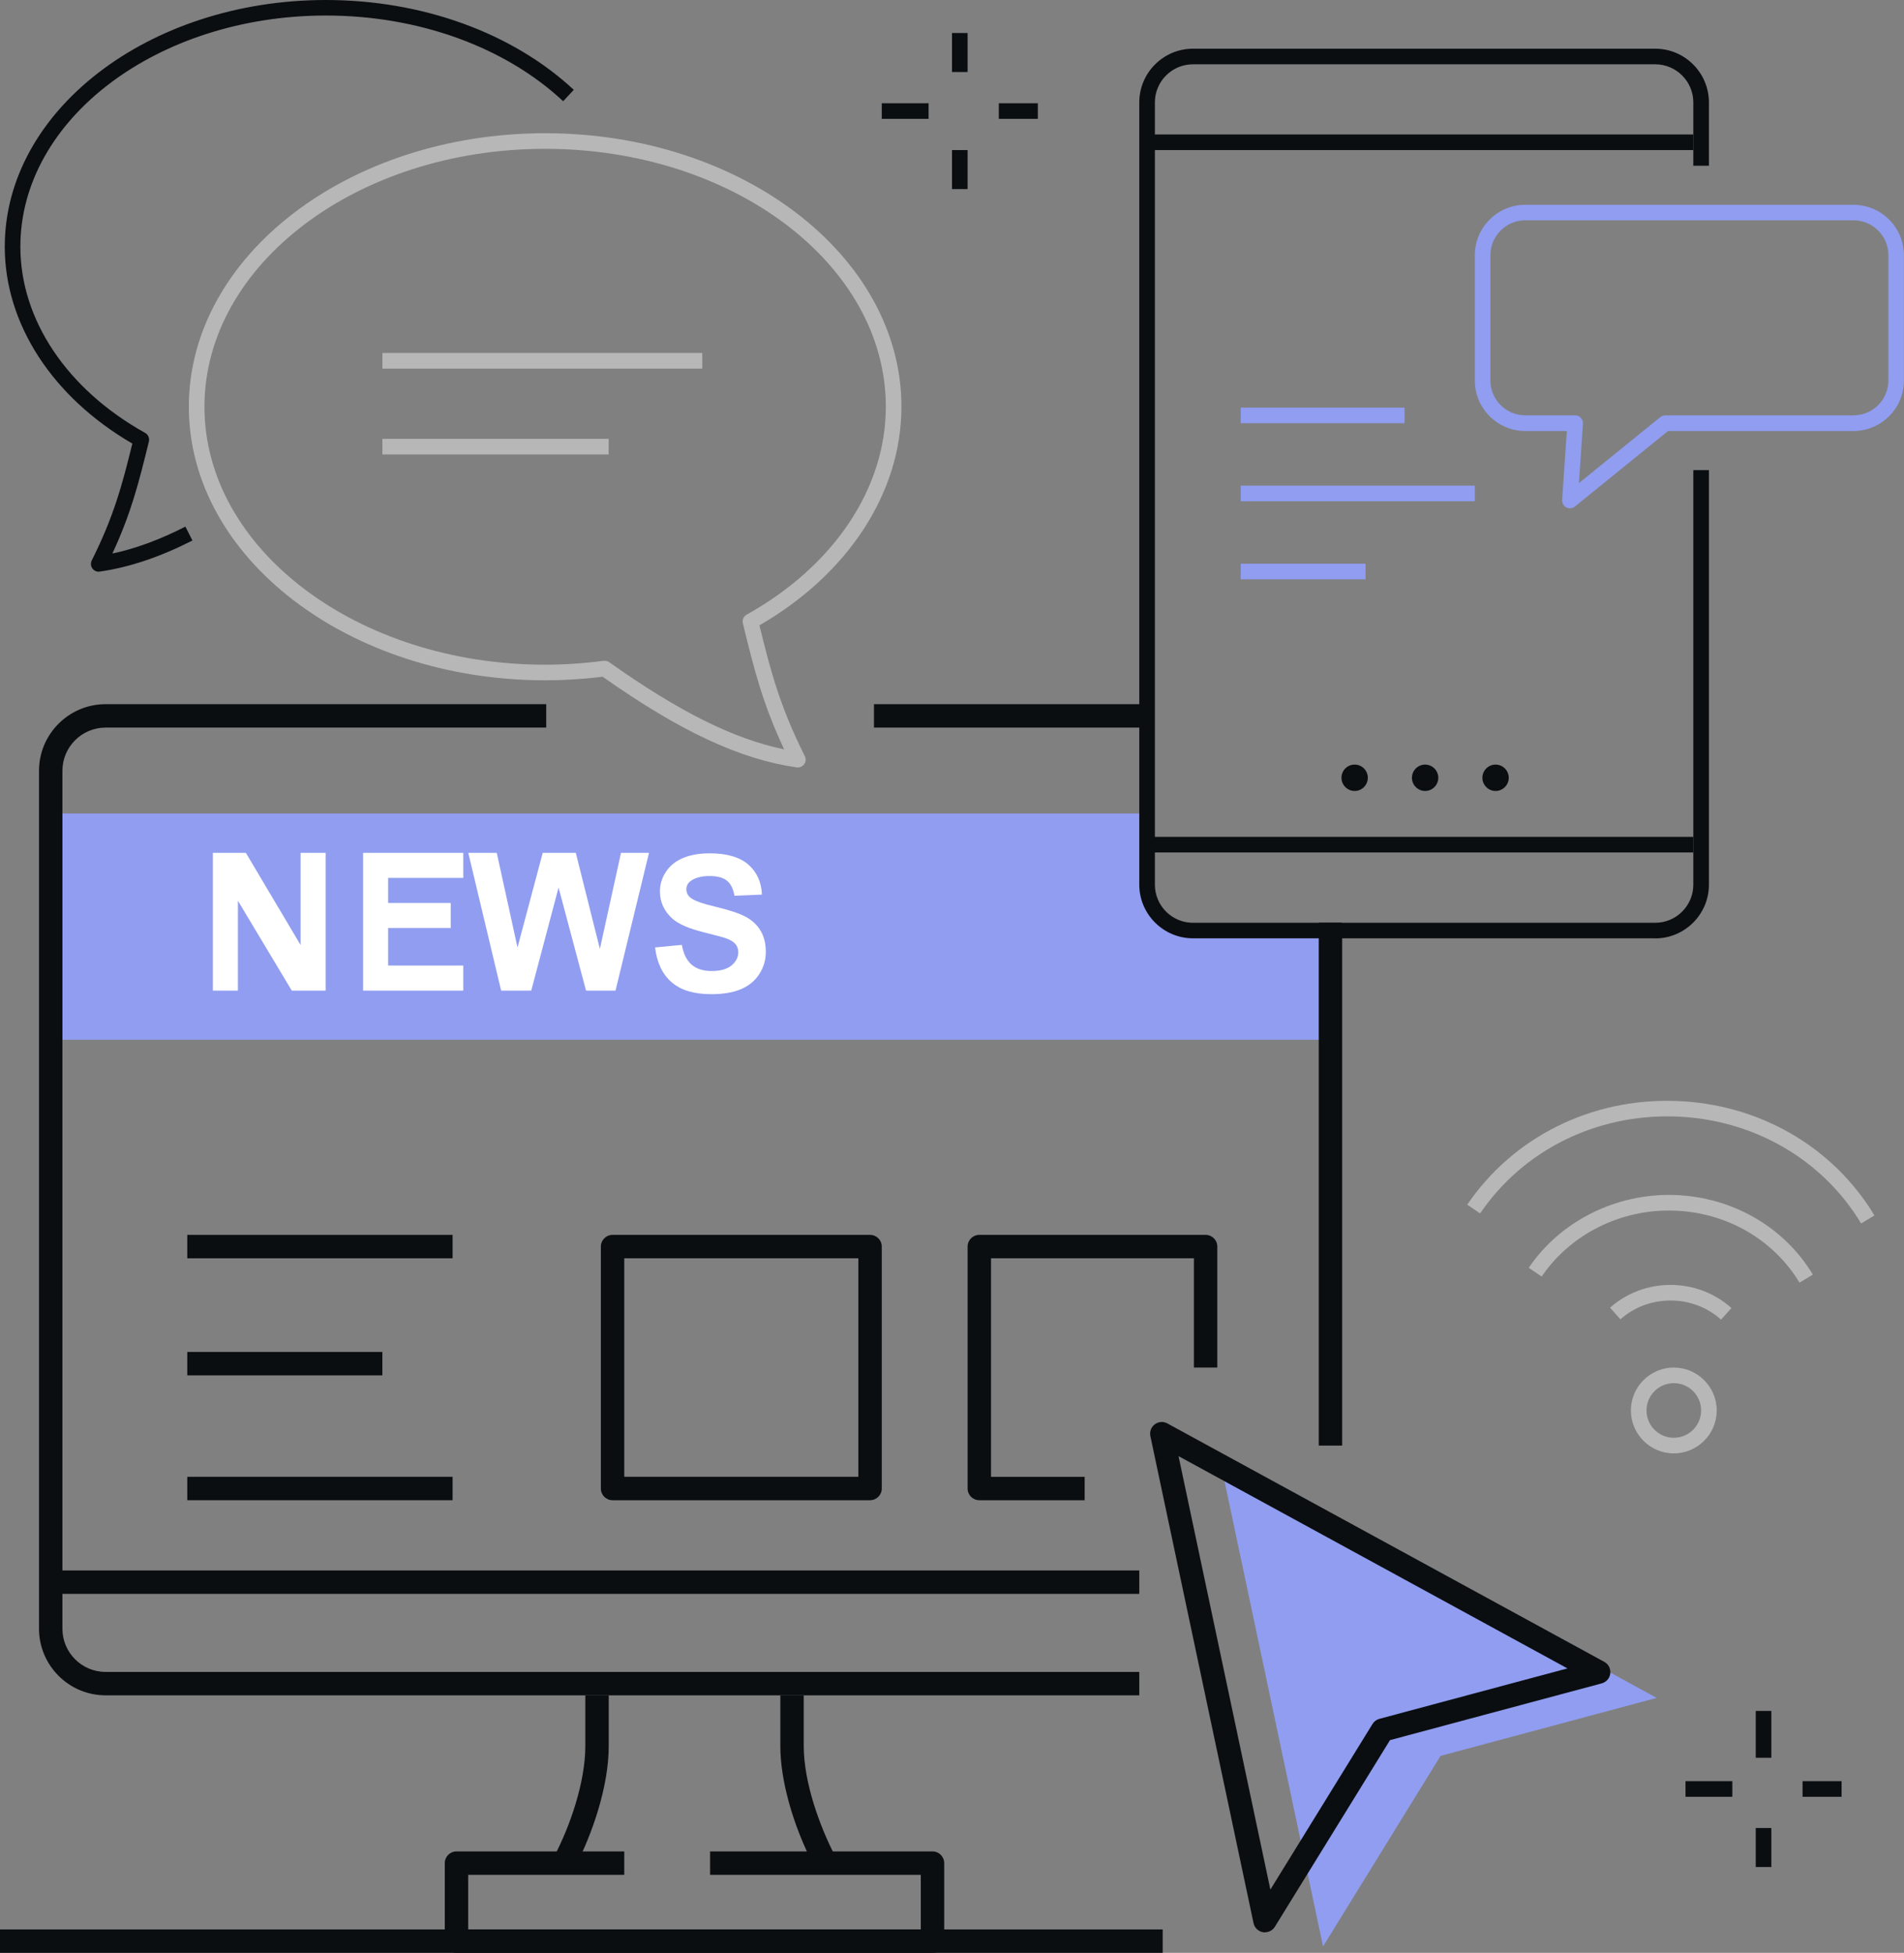 <?xml version="1.0" encoding="UTF-8"?><svg id="Layer_2" xmlns="http://www.w3.org/2000/svg" viewBox="0 0 244 250.23"><rect x="0" y="0" width="244" height="250.23" fill="#808080" stroke="none"/><defs><style>.cls-1{fill:#b7b7b7;}.cls-2{fill:#fff;}.cls-3{fill:#909df0;}.cls-4{fill:#0b0e11;}</style></defs><g id="Icons"><g><g><path class="cls-1" d="m230.61,164.35c-3.36-5.56-9.38-9.02-16.12-9.23-6.76-.22-13.24,3.02-16.92,8.45l-1.66-1.12c4.05-5.99,11.19-9.56,18.64-9.33,7.41.24,14.06,4.05,17.77,10.2l-1.71,1.03Z"/><path class="cls-1" d="m238.5,156.76c-4.97-8.26-13.89-13.38-23.86-13.7-10.11-.32-19.45,4.32-24.96,12.42l-1.65-1.12c5.9-8.67,15.86-13.64,26.67-13.29,10.65.34,20.19,5.82,25.51,14.67l-1.71,1.03Z"/><path class="cls-1" d="m214.5,186.23c-3.03,0-5.5-2.47-5.5-5.5s2.47-5.5,5.5-5.5,5.5,2.47,5.5,5.5-2.47,5.5-5.5,5.5Zm0-9c-1.93,0-3.5,1.57-3.5,3.5s1.57,3.5,3.5,3.5,3.5-1.57,3.5-3.5-1.57-3.5-3.5-3.5Z"/><path class="cls-1" d="m220.55,169.09c-1.75-1.58-4.05-2.45-6.47-2.45s-4.68.86-6.42,2.41l-1.33-1.49c2.11-1.88,4.87-2.92,7.75-2.92s5.69,1.05,7.81,2.97l-1.34,1.48Z"/></g><g><polygon class="cls-3" points="171 133.23 7 133.23 7 104.23 147 104.23 147 116.32 150.88 119.23 171 119.06 171 133.23"/><path class="cls-4" d="m146,217.23H13.53c-4.7,0-8.53-3.83-8.53-8.53v-109.94c0-4.7,3.83-8.53,8.53-8.53h56.47v3H13.53c-3.05,0-5.53,2.48-5.53,5.53v109.94c0,3.05,2.48,5.53,5.53,5.53h132.47v3Z"/><rect class="cls-4" x="112" y="90.23" width="35" height="3"/><rect class="cls-4" x="169" y="118.23" width="3" height="67"/><path class="cls-4" d="m73.76,239.1l-2.66-1.38c1.89-3.65,3.91-9.25,3.91-14v-6.49h3v6.49c0,5.29-2.19,11.41-4.24,15.38Z"/><path class="cls-4" d="m104.31,239.1c-2.7-5.22-4.31-10.96-4.31-15.38v-6.49h3v6.49c0,4.66,2.05,10.29,3.97,14l-2.66,1.38Z"/><path class="cls-4" d="m119.5,250.23h-61c-.83,0-1.5-.67-1.5-1.5v-10c0-.83.67-1.5,1.5-1.5h21.5v3h-20v7h58v-7h-27v-3h28.5c.83,0,1.5.67,1.5,1.5v10c0,.83-.67,1.5-1.5,1.5Z"/><rect class="cls-4" y="247.23" width="149" height="3"/><rect class="cls-4" x="7" y="201.23" width="139" height="3"/><rect class="cls-4" x="24" y="189.23" width="34" height="3"/><rect class="cls-4" x="24" y="158.23" width="34" height="3"/><rect class="cls-4" x="24" y="173.23" width="25" height="3"/><path class="cls-4" d="m111.5,192.23h-33c-.83,0-1.5-.67-1.5-1.5v-31c0-.83.67-1.5,1.5-1.5h33c.83,0,1.5.67,1.5,1.5v31c0,.83-.67,1.5-1.5,1.5Zm-31.5-3h30v-28h-30v28Z"/><path class="cls-4" d="m139,192.23h-13.5c-.83,0-1.5-.67-1.5-1.5v-31c0-.83.67-1.5,1.5-1.5h29c.83,0,1.5.67,1.5,1.5v15.5h-3v-14h-26v28h12v3Z"/></g><g><path class="cls-4" d="m212.12,120.23h-59.24c-3.79,0-6.88-3.09-6.88-6.88V13.12c0-3.79,3.09-6.88,6.88-6.88h59.24c3.79,0,6.88,3.09,6.88,6.88v8.12h-2v-8.12c0-2.69-2.19-4.88-4.88-4.88h-59.24c-2.69,0-4.88,2.19-4.88,4.88v100.24c0,2.69,2.19,4.88,4.88,4.88h59.24c2.69,0,4.88-2.19,4.88-4.88v-53.12h2v53.12c0,3.79-3.09,6.88-6.88,6.88Z"/><path class="cls-3" d="m201.19,65.13c-.16,0-.32-.04-.46-.11-.35-.18-.56-.56-.54-.96l.6-8.83h-5.32c-3.57,0-6.47-2.9-6.47-6.47v-16.05c0-3.57,2.9-6.47,6.47-6.47h42.05c3.57,0,6.47,2.9,6.47,6.47v16.05c0,3.57-2.9,6.47-6.47,6.47h-23.76l-11.94,9.68c-.18.15-.4.22-.63.22Zm-5.72-36.9c-2.47,0-4.47,2.01-4.47,4.47v16.05c0,2.47,2.01,4.47,4.47,4.47h6.39c.28,0,.54.11.73.32s.29.47.27.75l-.52,7.61,10.44-8.46c.18-.14.4-.22.63-.22h24.12c2.47,0,4.47-2.01,4.47-4.47v-16.05c0-2.47-2.01-4.47-4.47-4.47h-42.05Z"/><rect class="cls-3" x="159" y="52.23" width="21" height="2"/><rect class="cls-3" x="159" y="62.23" width="30" height="2"/><rect class="cls-3" x="159" y="72.23" width="16" height="2"/><path class="cls-4" d="m173.6,97.97c-.94,0-1.69.76-1.69,1.69s.76,1.69,1.69,1.69,1.69-.76,1.69-1.69-.76-1.69-1.69-1.69Z"/><path class="cls-4" d="m182.63,97.97c-.93,0-1.69.76-1.69,1.69s.76,1.69,1.69,1.69,1.69-.76,1.69-1.69-.76-1.69-1.69-1.69Z"/><path class="cls-4" d="m191.66,97.97c-.93,0-1.69.76-1.69,1.69s.76,1.69,1.69,1.69,1.69-.76,1.69-1.69-.76-1.69-1.69-1.69Z"/><rect class="cls-4" x="147" y="17.23" width="70" height="2"/><rect class="cls-4" x="147" y="107.23" width="70" height="2"/></g><g><path class="cls-4" d="m12.65,73.26c-.32,0-.62-.15-.81-.42-.22-.3-.25-.7-.08-1.03,2.86-5.72,3.9-9.7,5.2-14.97C6.71,50.88.61,41.5.61,31.61.61,14.18,19.07,0,41.76,0c12.34,0,23.92,4.2,31.77,11.51l-1.36,1.46c-7.48-6.98-18.57-10.98-30.41-10.98C20.17,2,2.61,15.28,2.61,31.61c0,9.37,5.98,18.28,15.99,23.86.39.22.59.68.48,1.11-1.28,5.2-2.24,9.1-4.68,14.35,2.97-.63,6.05-1.77,9.36-3.45l.9,1.78c-4.22,2.14-8.11,3.44-11.88,3.98-.05,0-.09.01-.14.01Z"/><path class="cls-1" d="m102.24,98.34s-.09,0-.14-.01c-7.27-1.04-14.95-4.62-24.87-11.62-2.47.31-4.94.46-7.37.46-25.18,0-45.66-15.72-45.66-35.05s20.48-35.05,45.66-35.05,45.66,15.72,45.66,35.05c0,10.98-6.79,21.41-18.2,28.01,1.46,5.91,2.61,10.35,5.82,16.76.17.33.13.73-.08,1.03-.19.26-.49.42-.81.42Zm-24.75-13.67c.21,0,.41.06.58.18,8.93,6.33,15.94,9.83,22.42,11.17-2.78-5.93-3.86-10.3-5.29-16.15-.11-.44.09-.89.48-1.11,11.17-6.22,17.84-16.18,17.84-26.64,0-18.23-19.59-33.05-43.66-33.05s-43.66,14.83-43.66,33.05,19.59,33.05,43.66,33.05c2.46,0,4.99-.17,7.49-.5.04,0,.09,0,.13,0Z"/><rect class="cls-1" x="49" y="45.23" width="41" height="2"/><rect class="cls-1" x="49" y="56.23" width="29" height="2"/></g><polygon class="cls-3" points="169.55 249.41 184.61 224.99 212.31 217.56 156.33 187.01 169.55 249.41"/><path class="cls-4" d="m162.11,247.6c-.09,0-.17,0-.26-.02-.6-.1-1.08-.57-1.21-1.17l-13.22-62.4c-.12-.57.1-1.16.57-1.51.47-.35,1.1-.39,1.61-.11l55.99,30.55c.54.29.84.89.77,1.49-.07.61-.51,1.11-1.1,1.27l-27.13,7.27-14.75,23.91c-.28.45-.76.71-1.28.71Zm-11.08-61.02l11.77,55.54,13.09-21.22c.2-.33.52-.56.89-.66l24.09-6.46-49.84-27.2Z"/><g><rect class="cls-4" x="122" y="4.23" width="2" height="5"/><rect class="cls-4" x="122" y="19.23" width="2" height="5"/><rect class="cls-4" x="113" y="13.23" width="6" height="2"/><rect class="cls-4" x="128" y="13.23" width="5" height="2"/></g><g><rect class="cls-4" x="225" y="219.23" width="2" height="6"/><rect class="cls-4" x="225" y="234.23" width="2" height="5"/><rect class="cls-4" x="216" y="228.23" width="6" height="2"/><rect class="cls-4" x="231" y="228.23" width="5" height="2"/></g><path class="cls-2" d="m38.51,121.07l-7-11.79h-4.23v17.65h3.21v-11.51l6.9,11.51h4.34v-17.65h-3.21v11.79Zm11.23-2.16h8.02v-3.21h-8.02v-3.21h9.63v-3.21h-12.84v17.65h12.84v-3.21h-9.63v-4.81Zm27.14,2.7l-3.09-12.33h-4.24l-3.23,12.12-2.66-12.12h-3.65l4.21,17.65h3.86l3.5-13.2,3.52,13.2h3.78l4.29-17.65h-3.59l-2.71,12.33Zm20.57-2.39c-.46-.75-1.11-1.34-1.93-1.77-.82-.43-2.09-.85-3.8-1.26-1.71-.4-2.79-.79-3.24-1.17-.35-.29-.52-.65-.52-1.06,0-.45.19-.81.56-1.08.58-.42,1.38-.63,2.4-.63s1.74.2,2.23.59c.49.39.82,1.04.97,1.94l3.52-.15c-.06-1.6-.64-2.88-1.74-3.85-1.11-.96-2.76-1.44-4.95-1.44-1.34,0-2.49.2-3.44.61-.95.4-1.67.99-2.18,1.77-.51.77-.76,1.6-.76,2.49,0,1.38.54,2.55,1.61,3.51.76.68,2.09,1.26,3.98,1.73,1.47.37,2.41.62,2.82.76.6.21,1.03.47,1.27.76.24.29.36.64.36,1.05,0,.64-.29,1.2-.86,1.68-.57.48-1.43.72-2.56.72-1.07,0-1.92-.27-2.55-.81-.63-.54-1.05-1.38-1.26-2.54l-3.43.33c.23,1.95.94,3.44,2.12,4.46,1.18,1.02,2.88,1.53,5.08,1.53,1.52,0,2.78-.21,3.8-.64,1.02-.43,1.8-1.07,2.36-1.95.56-.87.83-1.81.83-2.81,0-1.1-.23-2.03-.7-2.78Z"/></g></g></svg>